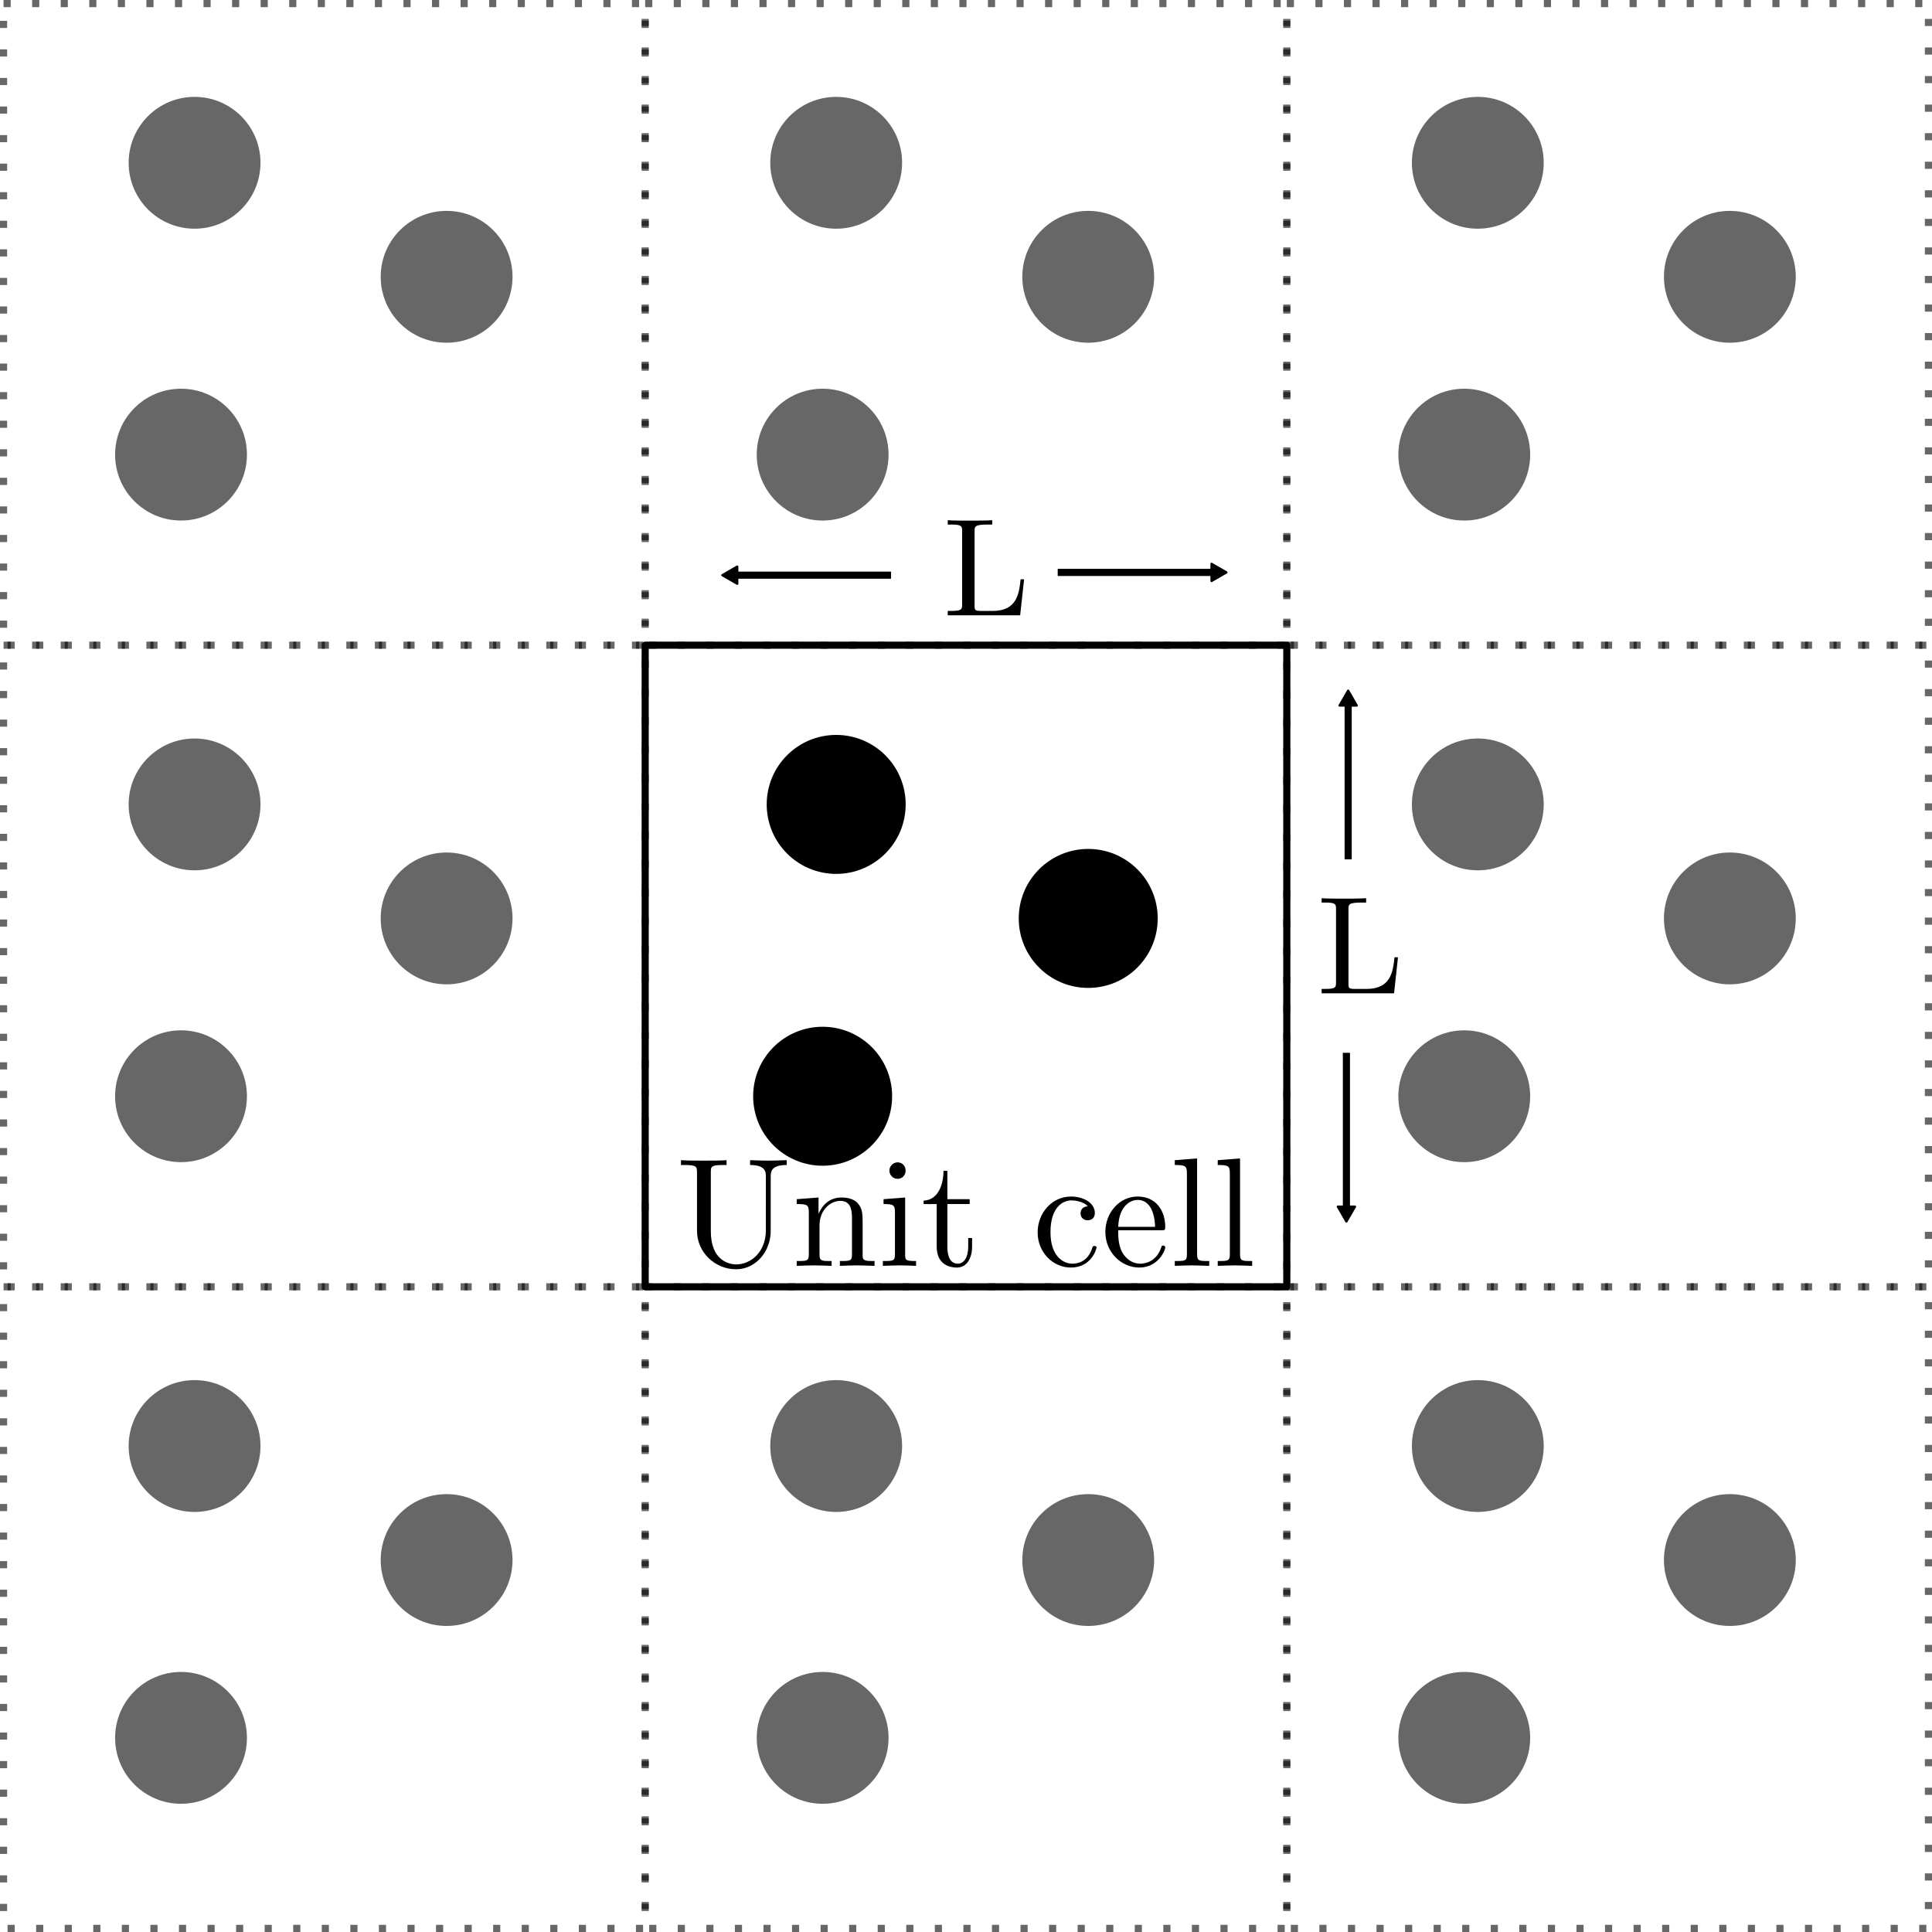 <?xml version="1.0" encoding="UTF-8" standalone="no"?>
<!-- Created with Inkscape (http://www.inkscape.org/) -->

<svg
   width="443.991mm"
   height="443.991mm"
   viewBox="0 0 443.991 443.991"
   version="1.1"
   id="svg7948"
   sodipodi:docname="pbc.svg"
   inkscape:version="1.1 (c68e22c387, 2021-05-23)"
   xmlns:inkscape="http://www.inkscape.org/namespaces/inkscape"
   xmlns:sodipodi="http://sodipodi.sourceforge.net/DTD/sodipodi-0.dtd"
   xmlns:xlink="http://www.w3.org/1999/xlink"
   xmlns="http://www.w3.org/2000/svg"
   xmlns:svg="http://www.w3.org/2000/svg">
  <sodipodi:namedview
     id="namedview7950"
     pagecolor="#ffffff"
     bordercolor="#666666"
     borderopacity="1.0"
     inkscape:pageshadow="2"
     inkscape:pageopacity="0.0"
     inkscape:pagecheckerboard="0"
     inkscape:document-units="mm"
     showgrid="false"
     inkscape:zoom="0.45309508"
     inkscape:cx="693.01127"
     inkscape:cy="1010.8254"
     inkscape:window-width="1920"
     inkscape:window-height="1020"
     inkscape:window-x="1080"
     inkscape:window-y="562"
     inkscape:window-maximized="1"
     inkscape:current-layer="layer1" />
  <defs
     id="defs7945">
    <marker
       style="overflow:visible"
       id="TriangleOutL"
       refX="0.0"
       refY="0.0"
       orient="auto"
       inkscape:stockid="TriangleOutL"
       inkscape:isstock="true">
      <path
         transform="scale(0.8)"
         style="fill-rule:evenodd;fill:context-stroke;stroke:context-stroke;stroke-width:1.0pt"
         d="M 5.77,0.0 L -2.88,5.0 L -2.88,-5.0 L 5.77,0.0 z "
         id="path10034" />
    </marker>
    <g
       id="g2477">
      <symbol
         overflow="visible"
         id="symbol8909">
        <path
           style="stroke:none"
           d=""
           id="path3027" />
      </symbol>
      <symbol
         overflow="visible"
         id="symbol2009">
        <path
           style="stroke:none"
           d="m 5.797,-2.297 c 0,1.406 -0.969,2.203 -1.906,2.203 -0.469,0 -1.641,-0.25 -1.641,-2.141 V -6.031 C 2.25,-6.391 2.266,-6.5 3.031,-6.5 h 0.234 v -0.312 c -0.344,0.031 -1.078,0.031 -1.469,0.031 -0.375,0 -1.125,0 -1.469,-0.031 V -6.5 H 0.562 c 0.766,0 0.797,0.109 0.797,0.469 v 3.766 c 0,1.391 1.156,2.484 2.516,2.484 1.141,0 2.031,-0.922 2.203,-2.062 0.031,-0.203 0.031,-0.297 0.031,-0.688 v -3.188 c 0,-0.328 0,-0.781 1.031,-0.781 v -0.312 c -0.359,0.016 -0.844,0.031 -1.172,0.031 -0.359,0 -0.828,-0.016 -1.188,-0.031 V -6.5 c 1.016,0 1.016,0.469 1.016,0.734 z m 0,0"
           id="path1368" />
      </symbol>
      <symbol
         overflow="visible"
         id="symbol368">
        <path
           style="stroke:none"
           d="M 1.094,-3.422 V -0.75 c 0,0.438 -0.109,0.438 -0.781,0.438 V 0 c 0.359,-0.016 0.859,-0.031 1.141,-0.031 0.25,0 0.766,0.016 1.109,0.031 v -0.312 c -0.672,0 -0.781,0 -0.781,-0.438 V -2.594 C 1.781,-3.625 2.5,-4.188 3.125,-4.188 c 0.641,0 0.75,0.531 0.75,1.109 V -0.75 c 0,0.438 -0.109,0.438 -0.781,0.438 V 0 c 0.344,-0.016 0.859,-0.031 1.125,-0.031 0.25,0 0.781,0.016 1.109,0.031 v -0.312 c -0.516,0 -0.766,0 -0.766,-0.297 v -1.906 c 0,-0.859 0,-1.156 -0.312,-1.516 -0.141,-0.172 -0.469,-0.375 -1.047,-0.375 C 2.469,-4.406 2,-3.984 1.719,-3.359 V -4.406 L 0.312,-4.297 v 0.312 c 0.703,0 0.781,0.062 0.781,0.562 z m 0,0"
           id="path3828" />
      </symbol>
      <symbol
         overflow="visible"
         id="symbol153">
        <path
           style="stroke:none"
           d="M 1.766,-4.406 0.375,-4.297 v 0.312 c 0.641,0 0.734,0.062 0.734,0.547 V -0.75 c 0,0.438 -0.109,0.438 -0.781,0.438 V 0 C 0.641,-0.016 1.188,-0.031 1.422,-0.031 1.781,-0.031 2.125,-0.016 2.469,0 v -0.312 c -0.672,0 -0.703,-0.047 -0.703,-0.438 z m 0.031,-1.734 c 0,-0.312 -0.234,-0.531 -0.516,-0.531 -0.312,0 -0.531,0.266 -0.531,0.531 0,0.266 0.219,0.531 0.531,0.531 0.281,0 0.516,-0.219 0.516,-0.531 z m 0,0"
           id="path1794" />
      </symbol>
      <symbol
         overflow="visible"
         id="symbol9727">
        <path
           style="stroke:none"
           d="m 1.719,-3.984 h 1.438 v -0.312 H 1.719 V -6.125 h -0.25 c 0,0.812 -0.297,1.875 -1.281,1.922 v 0.219 h 0.844 v 2.75 c 0,1.219 0.938,1.344 1.297,1.344 0.703,0 0.984,-0.703 0.984,-1.344 v -0.562 h -0.25 V -1.25 c 0,0.734 -0.297,1.109 -0.672,1.109 -0.672,0 -0.672,-0.906 -0.672,-1.078 z m 0,0"
           id="path5921" />
      </symbol>
      <symbol
         overflow="visible"
         id="symbol1362">
        <path
           style="stroke:none"
           d="m 1.172,-2.172 c 0,-1.625 0.812,-2.047 1.344,-2.047 0.094,0 0.719,0.016 1.062,0.375 -0.406,0.031 -0.469,0.328 -0.469,0.453 0,0.266 0.188,0.453 0.453,0.453 0.266,0 0.469,-0.156 0.469,-0.469 0,-0.672 -0.766,-1.062 -1.531,-1.062 -1.25,0 -2.156,1.078 -2.156,2.312 0,1.281 0.984,2.266 2.141,2.266 1.328,0 1.656,-1.203 1.656,-1.297 0,-0.094 -0.109,-0.094 -0.141,-0.094 -0.078,0 -0.109,0.031 -0.125,0.094 -0.281,0.922 -0.938,1.047 -1.297,1.047 -0.531,0 -1.406,-0.422 -1.406,-2.031 z m 0,0"
           id="path8305" />
      </symbol>
      <symbol
         overflow="visible"
         id="symbol8256">
        <path
           style="stroke:none"
           d="M 1.109,-2.516 C 1.172,-4 2.016,-4.25 2.359,-4.25 c 1.016,0 1.125,1.344 1.125,1.734 z m 0,0.219 h 2.781 c 0.219,0 0.25,0 0.25,-0.219 0,-0.984 -0.547,-1.953 -1.781,-1.953 -1.156,0 -2.078,1.031 -2.078,2.281 0,1.328 1.047,2.297 2.188,2.297 C 3.688,0.109 4.141,-1 4.141,-1.188 4.141,-1.281 4.062,-1.312 4,-1.312 c -0.078,0 -0.109,0.062 -0.125,0.141 -0.344,1.031 -1.25,1.031 -1.344,1.031 -0.5,0 -0.891,-0.297 -1.125,-0.672 -0.297,-0.469 -0.297,-1.125 -0.297,-1.484 z m 0,0"
           id="path4078" />
      </symbol>
      <symbol
         overflow="visible"
         id="symbol5762">
        <path
           style="stroke:none"
           d="M 1.766,-6.922 0.328,-6.812 V -6.5 c 0.703,0 0.781,0.062 0.781,0.562 V -0.75 c 0,0.438 -0.109,0.438 -0.781,0.438 V 0 C 0.656,-0.016 1.188,-0.031 1.438,-0.031 c 0.25,0 0.734,0.016 1.109,0.031 v -0.312 c -0.672,0 -0.781,0 -0.781,-0.438 z m 0,0"
           id="path8192" />
      </symbol>
    </g>
    <g
       id="g9046">
      <symbol
         overflow="visible"
         id="symbol42">
        <path
           style="stroke:none;"
           d=""
           id="path9819" />
      </symbol>
      <symbol
         overflow="visible"
         id="symbol5435">
        <path
           style="stroke:none;"
           d="M 5.797 -2.578 L 5.547 -2.578 C 5.438 -1.562 5.297 -0.312 3.547 -0.312 L 2.734 -0.312 C 2.266 -0.312 2.25 -0.375 2.25 -0.703 L 2.25 -6.016 C 2.25 -6.359 2.25 -6.5 3.188 -6.5 L 3.516 -6.5 L 3.516 -6.812 C 3.156 -6.781 2.25 -6.781 1.844 -6.781 C 1.453 -6.781 0.672 -6.781 0.328 -6.812 L 0.328 -6.5 L 0.562 -6.5 C 1.328 -6.5 1.359 -6.391 1.359 -6.031 L 1.359 -0.781 C 1.359 -0.422 1.328 -0.312 0.562 -0.312 L 0.328 -0.312 L 0.328 0 L 5.516 0 Z M 5.797 -2.578 "
           id="path3768" />
      </symbol>
    </g>
    <marker
       style="overflow:visible"
       id="TriangleOutL-9"
       refX="0"
       refY="0"
       orient="auto"
       inkscape:stockid="TriangleOutL"
       inkscape:isstock="true">
      <path
         transform="scale(0.8)"
         style="fill:context-stroke;fill-rule:evenodd;stroke:context-stroke;stroke-width:1pt"
         d="M 5.77,0 -2.88,5 V -5 Z"
         id="path10034-2" />
    </marker>
    <marker
       style="overflow:visible"
       id="TriangleOutL-6"
       refX="0"
       refY="0"
       orient="auto"
       inkscape:stockid="TriangleOutL"
       inkscape:isstock="true">
      <path
         transform="scale(0.8)"
         style="fill:context-stroke;fill-rule:evenodd;stroke:context-stroke;stroke-width:1pt"
         d="M 5.77,0 -2.88,5 V -5 Z"
         id="path10034-4" />
    </marker>
    <marker
       style="overflow:visible"
       id="TriangleOutL-5"
       refX="0"
       refY="0"
       orient="auto"
       inkscape:stockid="TriangleOutL"
       inkscape:isstock="true">
      <path
         transform="scale(0.8)"
         style="fill:context-stroke;fill-rule:evenodd;stroke:context-stroke;stroke-width:1pt"
         d="M 5.77,0 -2.88,5 V -5 Z"
         id="path10034-0" />
    </marker>
  </defs>
  <g
     inkscape:label="Layer 1"
     inkscape:groupmode="layer"
     id="layer1"
     transform="translate(-26.505,259.514)">
    <rect
       style="opacity:0.597;fill:none;stroke:#000000;stroke-width:1.641;stroke-linejoin:round;stroke-miterlimit:10;stroke-dasharray:1.641, 4.923;stroke-dashoffset:0;paint-order:stroke fill markers"
       id="rect8031"
       width="147.45"
       height="147.45"
       x="27.325"
       y="36.206" />
    <circle
       style="opacity:0.597;fill:#000000;stroke:none;stroke-width:1.641;stroke-linejoin:round;stroke-miterlimit:10;stroke-dasharray:1.641, 4.923;stroke-dashoffset:0;paint-order:stroke fill markers"
       id="path8187"
       cx="71.218"
       cy="72.796"
       r="15.148" />
    <circle
       style="opacity:0.597;fill:#000000;stroke:none;stroke-width:1.641;stroke-linejoin:round;stroke-miterlimit:10;stroke-dasharray:1.641, 4.923;stroke-dashoffset:0;paint-order:stroke fill markers"
       id="path8187-1"
       cx="129.139"
       cy="98.997"
       r="15.148" />
    <circle
       style="opacity:0.597;fill:#000000;stroke:none;stroke-width:1.641;stroke-linejoin:round;stroke-miterlimit:10;stroke-dasharray:1.641, 4.923;stroke-dashoffset:0;paint-order:stroke fill markers"
       id="path8187-8"
       cx="68.105"
       cy="139.863"
       r="15.148" />
    <rect
       style="opacity:0.597;fill:none;stroke:#000000;stroke-width:1.641;stroke-linejoin:round;stroke-miterlimit:10;stroke-dasharray:1.641, 4.923;stroke-dashoffset:0;paint-order:stroke fill markers"
       id="rect8031-7"
       width="147.45"
       height="147.45"
       x="174.775"
       y="36.206" />
    <circle
       style="opacity:0.597;fill:#000000;stroke:none;stroke-width:1.641;stroke-linejoin:round;stroke-miterlimit:10;stroke-dasharray:1.641, 4.923;stroke-dashoffset:0;paint-order:stroke fill markers"
       id="path8187-9"
       cx="218.668"
       cy="72.796"
       r="15.148" />
    <circle
       style="opacity:0.597;fill:#000000;stroke:none;stroke-width:1.641;stroke-linejoin:round;stroke-miterlimit:10;stroke-dasharray:1.641, 4.923;stroke-dashoffset:0;paint-order:stroke fill markers"
       id="path8187-1-2"
       cx="276.589"
       cy="98.997"
       r="15.148" />
    <circle
       style="opacity:0.597;fill:#000000;stroke:none;stroke-width:1.641;stroke-linejoin:round;stroke-miterlimit:10;stroke-dasharray:1.641, 4.923;stroke-dashoffset:0;paint-order:stroke fill markers"
       id="path8187-8-0"
       cx="215.555"
       cy="139.863"
       r="15.148" />
    <rect
       style="opacity:0.597;fill:none;stroke:#000000;stroke-width:1.641;stroke-linejoin:round;stroke-miterlimit:10;stroke-dasharray:1.641, 4.923;stroke-dashoffset:0;paint-order:stroke fill markers"
       id="rect8031-9"
       width="147.45"
       height="147.45"
       x="322.225"
       y="36.206" />
    <circle
       style="opacity:0.597;fill:#000000;stroke:none;stroke-width:1.641;stroke-linejoin:round;stroke-miterlimit:10;stroke-dasharray:1.641, 4.923;stroke-dashoffset:0;paint-order:stroke fill markers"
       id="path8187-2"
       cx="366.118"
       cy="72.796"
       r="15.148" />
    <circle
       style="opacity:0.597;fill:#000000;stroke:none;stroke-width:1.641;stroke-linejoin:round;stroke-miterlimit:10;stroke-dasharray:1.641, 4.923;stroke-dashoffset:0;paint-order:stroke fill markers"
       id="path8187-1-28"
       cx="424.039"
       cy="98.997"
       r="15.148" />
    <circle
       style="opacity:0.597;fill:#000000;stroke:none;stroke-width:1.641;stroke-linejoin:round;stroke-miterlimit:10;stroke-dasharray:1.641, 4.923;stroke-dashoffset:0;paint-order:stroke fill markers"
       id="path8187-8-9"
       cx="363.005"
       cy="139.863"
       r="15.148" />
    <rect
       style="opacity:0.597;fill:none;stroke:#000000;stroke-width:1.641;stroke-linejoin:round;stroke-miterlimit:10;stroke-dasharray:1.641, 4.923;stroke-dashoffset:0;paint-order:stroke fill markers"
       id="rect8031-73"
       width="147.45"
       height="147.45"
       x="27.325"
       y="-111.244" />
    <circle
       style="opacity:0.597;fill:#000000;stroke:none;stroke-width:1.641;stroke-linejoin:round;stroke-miterlimit:10;stroke-dasharray:1.641, 4.923;stroke-dashoffset:0;paint-order:stroke fill markers"
       id="path8187-6"
       cx="71.218"
       cy="-74.654"
       r="15.148" />
    <circle
       style="opacity:0.597;fill:#000000;stroke:none;stroke-width:1.641;stroke-linejoin:round;stroke-miterlimit:10;stroke-dasharray:1.641, 4.923;stroke-dashoffset:0;paint-order:stroke fill markers"
       id="path8187-1-1"
       cx="129.139"
       cy="-48.453"
       r="15.148" />
    <circle
       style="opacity:0.597;fill:#000000;stroke:none;stroke-width:1.641;stroke-linejoin:round;stroke-miterlimit:10;stroke-dasharray:1.641, 4.923;stroke-dashoffset:0;paint-order:stroke fill markers"
       id="path8187-8-2"
       cx="68.105"
       cy="-7.587"
       r="15.148" />
    <rect
       style="opacity:0.597;fill:none;stroke:#000000;stroke-width:1.641;stroke-linejoin:round;stroke-miterlimit:10;stroke-dasharray:1.641, 4.923;stroke-dashoffset:0;paint-order:stroke fill markers"
       id="rect8031-9-4"
       width="147.45"
       height="147.45"
       x="322.225"
       y="-111.244" />
    <circle
       style="opacity:0.597;fill:#000000;stroke:none;stroke-width:1.641;stroke-linejoin:round;stroke-miterlimit:10;stroke-dasharray:1.641, 4.923;stroke-dashoffset:0;paint-order:stroke fill markers"
       id="path8187-2-7"
       cx="366.118"
       cy="-74.654"
       r="15.148" />
    <circle
       style="opacity:0.597;fill:#000000;stroke:none;stroke-width:1.641;stroke-linejoin:round;stroke-miterlimit:10;stroke-dasharray:1.641, 4.923;stroke-dashoffset:0;paint-order:stroke fill markers"
       id="path8187-1-28-8"
       cx="424.039"
       cy="-48.453"
       r="15.148" />
    <circle
       style="opacity:0.597;fill:#000000;stroke:none;stroke-width:1.641;stroke-linejoin:round;stroke-miterlimit:10;stroke-dasharray:1.641, 4.923;stroke-dashoffset:0;paint-order:stroke fill markers"
       id="path8187-8-9-4"
       cx="363.005"
       cy="-7.587"
       r="15.148" />
    <rect
       style="opacity:0.597;fill:none;stroke:#000000;stroke-width:1.641;stroke-linejoin:round;stroke-miterlimit:10;stroke-dasharray:1.641, 4.923;stroke-dashoffset:0;paint-order:stroke fill markers"
       id="rect8031-5"
       width="147.45"
       height="147.45"
       x="27.325"
       y="-258.694" />
    <circle
       style="opacity:0.597;fill:#000000;stroke:none;stroke-width:1.641;stroke-linejoin:round;stroke-miterlimit:10;stroke-dasharray:1.641, 4.923;stroke-dashoffset:0;paint-order:stroke fill markers"
       id="path8187-0"
       cx="71.218"
       cy="-222.104"
       r="15.148" />
    <circle
       style="opacity:0.597;fill:#000000;stroke:none;stroke-width:1.641;stroke-linejoin:round;stroke-miterlimit:10;stroke-dasharray:1.641, 4.923;stroke-dashoffset:0;paint-order:stroke fill markers"
       id="path8187-1-3"
       cx="129.139"
       cy="-195.903"
       r="15.148" />
    <circle
       style="opacity:0.597;fill:#000000;stroke:none;stroke-width:1.641;stroke-linejoin:round;stroke-miterlimit:10;stroke-dasharray:1.641, 4.923;stroke-dashoffset:0;paint-order:stroke fill markers"
       id="path8187-8-6"
       cx="68.105"
       cy="-155.037"
       r="15.148" />
    <rect
       style="opacity:0.597;fill:none;stroke:#000000;stroke-width:1.641;stroke-linejoin:round;stroke-miterlimit:10;stroke-dasharray:1.641, 4.923;stroke-dashoffset:0;paint-order:stroke fill markers"
       id="rect8031-7-1"
       width="147.45"
       height="147.45"
       x="174.775"
       y="-258.694" />
    <circle
       style="opacity:0.597;fill:#000000;stroke:none;stroke-width:1.641;stroke-linejoin:round;stroke-miterlimit:10;stroke-dasharray:1.641, 4.923;stroke-dashoffset:0;paint-order:stroke fill markers"
       id="path8187-9-0"
       cx="218.668"
       cy="-222.104"
       r="15.148" />
    <circle
       style="opacity:0.597;fill:#000000;stroke:none;stroke-width:1.641;stroke-linejoin:round;stroke-miterlimit:10;stroke-dasharray:1.641, 4.923;stroke-dashoffset:0;paint-order:stroke fill markers"
       id="path8187-1-2-6"
       cx="276.589"
       cy="-195.903"
       r="15.148" />
    <circle
       style="opacity:0.597;fill:#000000;stroke:none;stroke-width:1.641;stroke-linejoin:round;stroke-miterlimit:10;stroke-dasharray:1.641, 4.923;stroke-dashoffset:0;paint-order:stroke fill markers"
       id="path8187-8-0-3"
       cx="215.555"
       cy="-155.037"
       r="15.148" />
    <rect
       style="opacity:0.597;fill:none;stroke:#000000;stroke-width:1.641;stroke-linejoin:round;stroke-miterlimit:10;stroke-dasharray:1.641, 4.923;stroke-dashoffset:0;paint-order:stroke fill markers"
       id="rect8031-9-2"
       width="147.45"
       height="147.45"
       x="322.225"
       y="-258.694" />
    <circle
       style="opacity:0.597;fill:#000000;stroke:none;stroke-width:1.641;stroke-linejoin:round;stroke-miterlimit:10;stroke-dasharray:1.641, 4.923;stroke-dashoffset:0;paint-order:stroke fill markers"
       id="path8187-2-0"
       cx="366.118"
       cy="-222.104"
       r="15.148" />
    <circle
       style="opacity:0.597;fill:#000000;stroke:none;stroke-width:1.641;stroke-linejoin:round;stroke-miterlimit:10;stroke-dasharray:1.641, 4.923;stroke-dashoffset:0;paint-order:stroke fill markers"
       id="path8187-1-28-6"
       cx="424.039"
       cy="-195.903"
       r="15.148" />
    <circle
       style="opacity:0.597;fill:#000000;stroke:none;stroke-width:1.641;stroke-linejoin:round;stroke-miterlimit:10;stroke-dasharray:1.641, 4.923;stroke-dashoffset:0;paint-order:stroke fill markers"
       id="path8187-8-9-1"
       cx="363.005"
       cy="-155.037"
       r="15.148" />
    <rect
       style="fill:none;stroke:#000000;stroke-width:1.641;stroke-linejoin:round;stroke-miterlimit:10;stroke-dasharray:none;stroke-dashoffset:0;paint-order:stroke fill markers"
       id="rect8031-9-43"
       width="147.45"
       height="147.45"
       x="174.775"
       y="-111.244" />
    <circle
       style="fill:#000000;stroke:#000000;stroke-width:1.641;stroke-linejoin:round;stroke-miterlimit:10;stroke-dasharray:none;stroke-dashoffset:0;paint-order:stroke fill markers"
       id="path8187-2-1"
       cx="218.668"
       cy="-74.654"
       r="15.148" />
    <circle
       style="fill:#000000;stroke:#000000;stroke-width:1.641;stroke-linejoin:round;stroke-miterlimit:10;stroke-dasharray:none;stroke-dashoffset:0;paint-order:stroke fill markers"
       id="path8187-1-28-4"
       cx="276.589"
       cy="-48.453"
       r="15.148" />
    <circle
       style="fill:#000000;stroke:#000000;stroke-width:1.641;stroke-linejoin:round;stroke-miterlimit:10;stroke-dasharray:none;stroke-dashoffset:0;paint-order:stroke fill markers"
       id="path8187-8-9-9"
       cx="215.555"
       cy="-7.587"
       r="15.148" />
    <g
       inkscape:label=""
       transform="matrix(3.566,0,0,3.566,-145.969,-260.886)"
       id="g9429"
       style="fill:#000000">
      <g
         id="g1518"
         style="fill:#000000">
        <g
           style="fill:#000000;fill-opacity:1"
           id="g9912">
          <use
             xlink:href="#symbol2009"
             x="91.925"
             y="81.963"
             id="use5186"
             width="100%"
             height="100%"
             style="fill:#000000" />
          <use
             xlink:href="#symbol368"
             x="99.397"
             y="81.963"
             id="use918"
             width="100%"
             height="100%"
             style="fill:#000000" />
          <use
             xlink:href="#symbol153"
             x="104.932"
             y="81.963"
             id="use2719"
             width="100%"
             height="100%"
             style="fill:#000000" />
          <use
             xlink:href="#symbol9727"
             x="107.7"
             y="81.963"
             id="use1027"
             width="100%"
             height="100%"
             style="fill:#000000" />
        </g>
        <g
           style="fill:#000000;fill-opacity:1"
           id="g2601">
          <use
             xlink:href="#symbol1362"
             x="114.892"
             y="81.963"
             id="use2583"
             width="100%"
             height="100%"
             style="fill:#000000" />
          <use
             xlink:href="#symbol8256"
             x="119.319"
             y="81.963"
             id="use2691"
             width="100%"
             height="100%"
             style="fill:#000000" />
          <use
             xlink:href="#symbol5762"
             x="123.747"
             y="81.963"
             id="use1209"
             width="100%"
             height="100%"
             style="fill:#000000" />
          <use
             xlink:href="#symbol5762"
             x="126.514"
             y="81.963"
             id="use7514"
             width="100%"
             height="100%"
             style="fill:#000000" />
        </g>
      </g>
    </g>
    <g
       inkscape:label=""
       transform="matrix(3.208,0,0,3.208,-51.643,-381.052)"
       id="g9660">
      <g
         id="g6621">
        <g
           style="fill:#000000;fill-opacity:1"
           id="g9655">
          <use
             xlink:href="#symbol5435"
             x="91.925"
             y="81.963"
             id="use1480"
             width="100%"
             height="100%" />
        </g>
      </g>
    </g>
    <path
       style="fill:#000000;stroke:#000000;stroke-width:1.641;stroke-linejoin:round;stroke-miterlimit:10;stroke-dasharray:none;stroke-dashoffset:0;marker-end:url(#TriangleOutL-5);paint-order:stroke fill markers"
       d="M 231.282,-127.335 H 194.792"
       id="path9824-4" />
    <g
       inkscape:label=""
       transform="matrix(3.208,0,0,3.208,34.282,-294.184)"
       id="g9660-2">
      <g
         id="g6621-0">
        <g
           style="fill:#000000;fill-opacity:1"
           id="g9655-6">
          <use
             xlink:href="#symbol5435"
             x="91.925"
             y="81.963"
             id="use1480-8"
             width="100%"
             height="100%" />
        </g>
      </g>
    </g>
    <path
       style="opacity:1;fill:#000000;stroke:#000000;stroke-width:1.641;stroke-linejoin:round;stroke-miterlimit:10;stroke-dasharray:none;stroke-dashoffset:0;marker-end:url(#TriangleOutL);paint-order:stroke fill markers"
       d="m 336.323,-62.027 v -36.49"
       id="path9824" />
    <path
       style="fill:#000000;stroke:#000000;stroke-width:1.641;stroke-linejoin:round;stroke-miterlimit:10;stroke-dasharray:none;stroke-dashoffset:0;marker-end:url(#TriangleOutL-9);paint-order:stroke fill markers"
       d="M 335.923,-17.57 V 18.92"
       id="path9824-6" />
    <path
       style="fill:#000000;stroke:#000000;stroke-width:1.641;stroke-linejoin:round;stroke-miterlimit:10;stroke-dasharray:none;stroke-dashoffset:0;marker-end:url(#TriangleOutL-6);paint-order:stroke fill markers"
       d="m 269.573,-127.972 h 36.49"
       id="path9824-9" />
  </g>
</svg>
